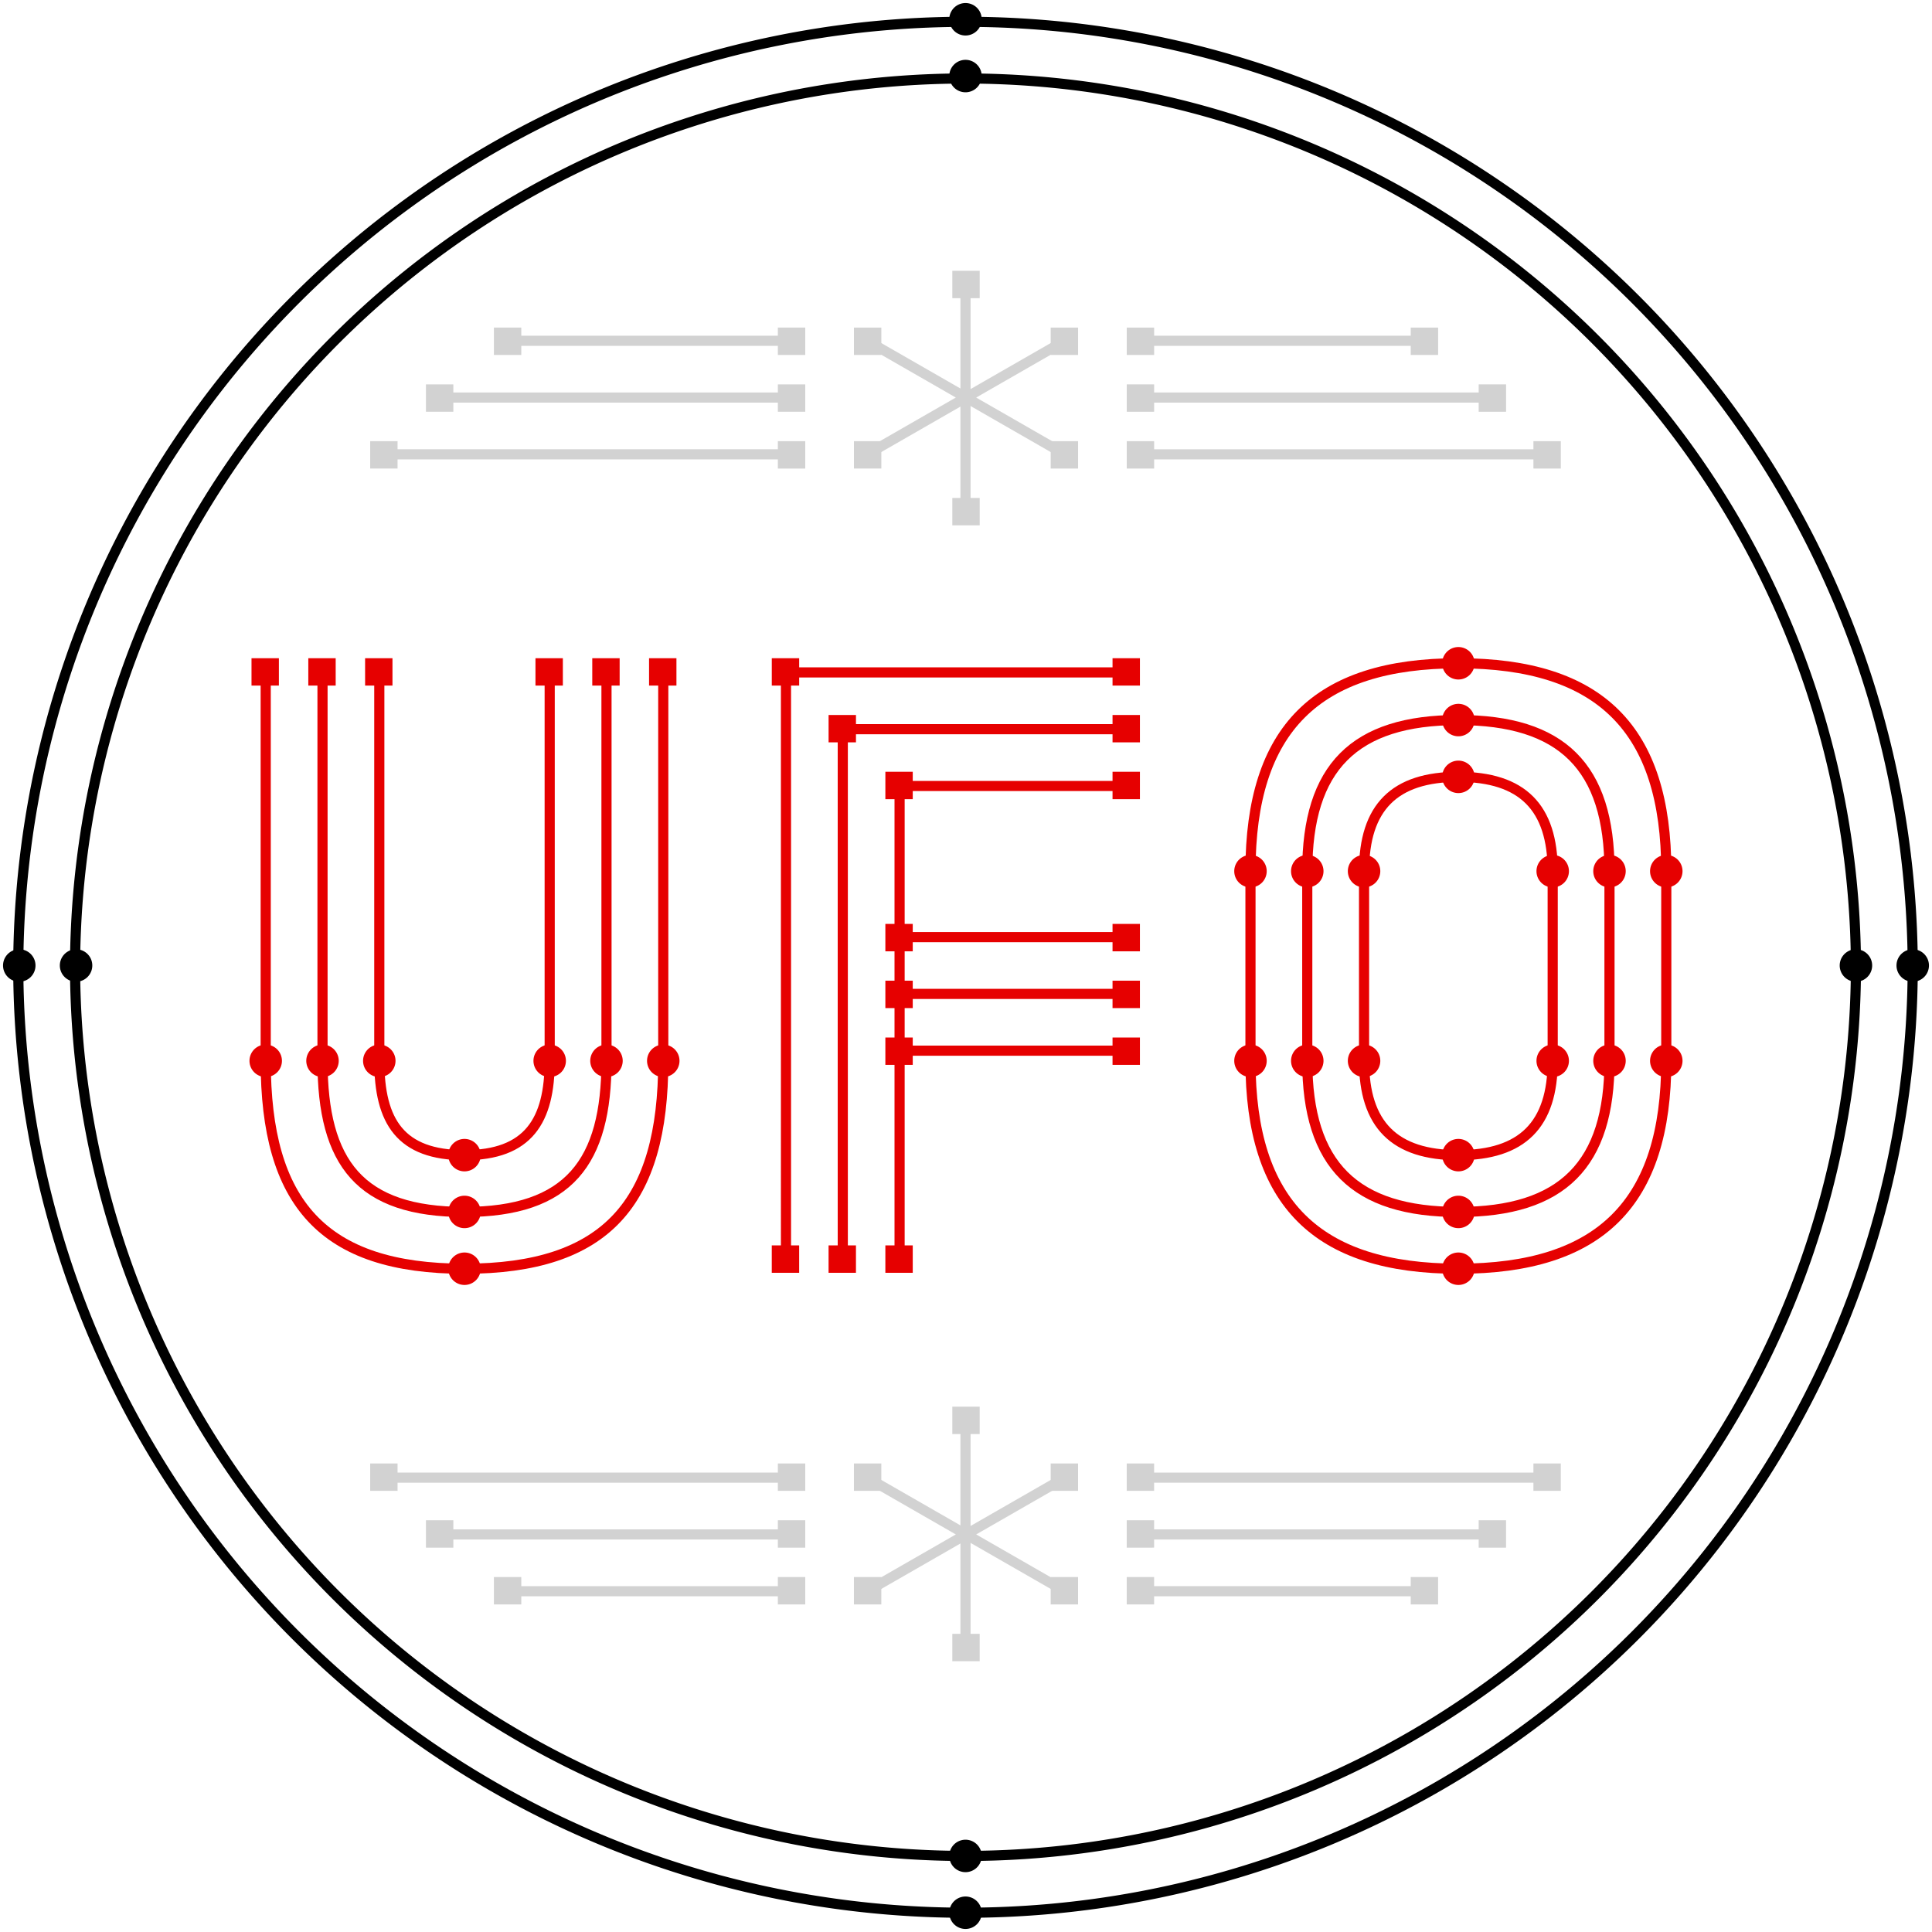 <?xml version="1.0" encoding="UTF-8" standalone="no"?>
<!-- The MIT License

Copyright (c) 2016 Type Supply LLC

Permission is hereby granted, free of charge, to any person obtaining a copy
of this software and associated documentation files (the "Software"), to deal
in the Software without restriction, including without limitation the rights
to use, copy, modify, merge, publish, distribute, sublicense, and/or sell
copies of the Software, and to permit persons to whom the Software is
furnished to do so, subject to the following conditions:

The above copyright notice and this permission notice shall be included in
all copies or substantial portions of the Software.

THE SOFTWARE IS PROVIDED "AS IS", WITHOUT WARRANTY OF ANY KIND, EXPRESS OR
IMPLIED, INCLUDING BUT NOT LIMITED TO THE WARRANTIES OF MERCHANTABILITY,
FITNESS FOR A PARTICULAR PURPOSE AND NONINFRINGEMENT. IN NO EVENT SHALL THE
AUTHORS OR COPYRIGHT HOLDERS BE LIABLE FOR ANY CLAIM, DAMAGES OR OTHER
LIABILITY, WHETHER IN AN ACTION OF CONTRACT, TORT OR OTHERWISE, ARISING FROM,
OUT OF OR IN CONNECTION WITH THE SOFTWARE OR THE USE OR OTHER DEALINGS IN
THE SOFTWARE.-->

<svg xml:space="preserve" viewBox="0 0 144 144" xmlns="http://www.w3.org/2000/svg">
  <g fill="none" stroke-miterlimit="10" stroke-width=".756">
    <path stroke="#000" d="M142.564 71.962a70.602 70.602 0 0 1-70.602 70.602A70.602 70.602 0 0 1 1.361 71.962a70.602 70.602 0 0 1 141.203 0z" vector-effect="non-scaling-stroke"/>
    <path stroke="#E60000" d="M93.203 79.068V64.932c0-10.583 4.913-15.496 15.496-15.496s15.496 4.913 15.496 15.496v14.135c0 10.583-4.913 15.496-15.496 15.496S93.203 89.65 93.203 79.067zM49.436 50.117v28.951c0 10.583-4.233 15.496-14.816 15.496s-14.816-4.913-14.816-15.496V50.117m38.778 43.767V50.117H83.98M67.049 74.079h16.932" vector-effect="non-scaling-stroke"/>
    <path stroke="#E60000" d="M62.816 93.883V54.35h21.165M67.049 69.846h16.932m13.455 9.222c0 7.786 3.553 11.263 11.263 11.263 7.786 0 11.263-3.553 11.263-11.263V64.932c0-7.786-3.553-11.263-11.263-11.263-7.786 0-11.263 3.553-11.263 11.263v14.135zM24.038 50.117v28.951c0 7.635 2.797 11.263 10.583 11.263s10.583-3.704 10.583-11.263V50.117" vector-effect="non-scaling-stroke"/>
    <path stroke="#E60000" d="M101.669 79.068c0 4.762 2.268 7.03 7.03 7.03s7.03-2.268 7.03-7.03V64.932c0-4.762-2.268-7.03-7.03-7.03s-7.03 2.268-7.03 7.03v14.135zM28.271 50.117v28.951c0 4.535 1.587 7.03 6.35 7.03s6.35-2.57 6.35-7.03V50.117M67.05 93.884V58.583h16.932M67.05 78.312h16.932" vector-effect="non-scaling-stroke"/>
    <path stroke="#D2D2D2" d="M115.351 33.865H84.964m26.306-4.233H84.964m21.165-4.233H84.964M71.962 38.098V21.165M64.63 33.864l14.74-8.466m0 8.466-14.74-8.466m-5.594 8.466H28.649m30.387-4.233H32.731m26.306-4.233H37.872m47.093 84.737h30.387m-30.387 4.233h26.306m-26.306 4.233h21.165m-34.167 4.233v-16.932m7.408 12.699-14.74-8.466m0 8.466 14.74-8.466" vector-effect="non-scaling-stroke"/>
    <path stroke="#000" d="M138.331 71.962a66.369 66.369 0 0 1-66.369 66.369A66.369 66.369 0 0 1 5.594 71.962a66.369 66.369 0 0 1 132.737 0z" vector-effect="non-scaling-stroke"/>
    <path stroke="#D2D2D2" d="M28.649 110.135h30.387m-26.306 4.233h26.306m-21.165 4.233h21.165" vector-effect="non-scaling-stroke"/>
  </g>
  <path fill="#D2D2D2" d="M70.98 20.183h2.041v2.041H70.98z"/>
  <path fill="#E60000" d="M18.746 49.058h2.041v2.041h-2.041zm4.233 0h2.041v2.041h-2.041zm4.233 0h2.041v2.041h-2.04zm12.699 0h2.041v2.041h-2.041zm4.233 0h2.041v2.041h-2.041zm4.233 0h2.041v2.041h-2.04z"/>
  <path fill="#D2D2D2" d="M70.98 37.115h2.041v2.041H70.98zm7.332-4.233h2.041v2.041h-2.041zm0-8.466h2.041v2.041h-2.041zm5.669 8.466h2.041v2.041h-2.041zm0-8.466h2.041v2.041h-2.041zm0 4.233h2.041v2.041h-2.041zm30.312 4.233h2.041v2.041h-2.041zm-9.146-8.466h2.041v2.041h-2.041zm5.065 4.233h2.041v2.041h-2.041zm-46.564 4.233h2.041v2.041h-2.041zm0-8.466h2.041v2.041h-2.041z"/>
  <path d="M73.172 5.669a1.209 1.209 0 0 1-1.21 1.21 1.209 1.209 0 0 1-1.209-1.21 1.209 1.209 0 0 1 2.419 0zm0-4.233a1.209 1.209 0 0 1-1.21 1.21 1.209 1.209 0 0 1-1.209-1.21 1.209 1.209 0 0 1 2.419 0zm0 141.128a1.209 1.209 0 0 1-1.21 1.209 1.209 1.209 0 0 1-1.209-1.209 1.209 1.209 0 0 1 2.419 0zm0-4.233a1.209 1.209 0 0 1-1.21 1.209 1.209 1.209 0 0 1-1.209-1.209 1.209 1.209 0 0 1 2.419 0zm66.368-66.369a1.209 1.209 0 0 1-1.209 1.21 1.209 1.209 0 0 1-1.21-1.21 1.209 1.209 0 0 1 2.419 0zm4.233 0a1.209 1.209 0 0 1-1.209 1.21 1.209 1.209 0 0 1-1.21-1.21 1.209 1.209 0 0 1 2.419 0zm-141.127 0a1.209 1.209 0 0 1-1.21 1.21 1.209 1.209 0 0 1-1.209-1.21 1.209 1.209 0 0 1 2.419 0z"/>
  <path fill="#E60000" d="M21.014 79.068a1.209 1.209 0 0 1-1.209 1.209 1.209 1.209 0 0 1-1.21-1.209 1.209 1.209 0 0 1 2.419 0zm4.233 0a1.209 1.209 0 0 1-1.209 1.209 1.209 1.209 0 0 1-1.21-1.209 1.209 1.209 0 0 1 2.419 0zm4.233 0a1.209 1.209 0 0 1-1.209 1.209 1.209 1.209 0 0 1-1.21-1.209 1.209 1.209 0 0 1 2.419 0zm12.7 0a1.209 1.209 0 0 1-1.21 1.209 1.209 1.209 0 0 1-1.209-1.209 1.209 1.209 0 0 1 2.419 0zm4.233 0a1.209 1.209 0 0 1-1.21 1.209 1.209 1.209 0 0 1-1.209-1.209 1.209 1.209 0 0 1 2.419 0zm4.233 0a1.209 1.209 0 0 1-1.21 1.209 1.209 1.209 0 0 1-1.209-1.209 1.209 1.209 0 0 1 2.419 0zm43.767 0a1.209 1.209 0 0 1-1.21 1.209 1.209 1.209 0 0 1-1.209-1.209 1.209 1.209 0 0 1 2.419 0zm4.233 0a1.209 1.209 0 0 1-1.21 1.209 1.209 1.209 0 0 1-1.209-1.209 1.209 1.209 0 0 1 2.419 0zm4.233 0a1.209 1.209 0 0 1-1.21 1.209 1.209 1.209 0 0 1-1.209-1.209 1.209 1.209 0 0 1 2.419 0zm14.06 0a1.209 1.209 0 0 1-1.21 1.209 1.209 1.209 0 0 1-1.209-1.209 1.209 1.209 0 0 1 2.419 0zm4.233 0a1.209 1.209 0 0 1-1.21 1.209 1.209 1.209 0 0 1-1.209-1.209 1.209 1.209 0 0 1 2.419 0zm4.233 0a1.209 1.209 0 0 1-1.21 1.209 1.209 1.209 0 0 1-1.209-1.209 1.209 1.209 0 0 1 2.419 0zM94.413 64.932a1.209 1.209 0 0 1-1.21 1.21 1.209 1.209 0 0 1-1.209-1.21 1.209 1.209 0 0 1 2.419 0zm4.233 0a1.209 1.209 0 0 1-1.21 1.21 1.209 1.209 0 0 1-1.209-1.21 1.209 1.209 0 0 1 2.419 0zm4.233 0a1.209 1.209 0 0 1-1.21 1.21 1.209 1.209 0 0 1-1.209-1.21 1.209 1.209 0 0 1 2.419 0zm14.06 0a1.209 1.209 0 0 1-1.21 1.21 1.209 1.209 0 0 1-1.209-1.21 1.209 1.209 0 0 1 2.419 0zm4.233 0a1.209 1.209 0 0 1-1.21 1.21 1.209 1.209 0 0 1-1.209-1.21 1.209 1.209 0 0 1 2.419 0zm4.233 0a1.209 1.209 0 0 1-1.21 1.21 1.209 1.209 0 0 1-1.209-1.21 1.209 1.209 0 0 1 2.419 0zM35.83 94.564a1.209 1.209 0 0 1-1.21 1.209 1.209 1.209 0 0 1-1.209-1.209 1.209 1.209 0 0 1 2.419 0zm0-4.233a1.209 1.209 0 0 1-1.21 1.209 1.209 1.209 0 0 1-1.209-1.209 1.209 1.209 0 0 1 2.419 0zm0-4.233a1.209 1.209 0 0 1-1.21 1.209 1.209 1.209 0 0 1-1.209-1.209 1.209 1.209 0 0 1 2.419 0zm74.079 8.466a1.209 1.209 0 0 1-1.21 1.209 1.209 1.209 0 0 1-1.209-1.209 1.209 1.209 0 0 1 2.419 0zm0-4.233a1.209 1.209 0 0 1-1.21 1.209 1.209 1.209 0 0 1-1.209-1.209 1.209 1.209 0 0 1 2.419 0zm0-4.233a1.209 1.209 0 0 1-1.21 1.209 1.209 1.209 0 0 1-1.209-1.209 1.209 1.209 0 0 1 2.419 0z"/>
  <path d="M6.879 71.962a1.209 1.209 0 0 1-1.21 1.21 1.209 1.209 0 0 1-1.209-1.21 1.209 1.209 0 0 1 2.419 0z"/>
  <path fill="#E60000" d="M57.524 92.825h2.041v2.041h-2.041zm4.233 0h2.041v2.041h-2.041zm4.233 0h2.041v2.041H65.99zm16.932-15.496h2.041v2.041h-2.041zm0-4.233h2.041v2.041h-2.041zm0-4.233h2.041v2.041h-2.041zM65.99 77.329h2.041v2.041H65.99zm0-4.233h2.041v2.041H65.99zm0-4.233h2.041v2.041H65.99zm16.932-11.339h2.041v2.041h-2.041zm0-4.233h2.041v2.041h-2.041zm0-4.233h2.041v2.041h-2.041zm-16.931 8.466h2.04v2.041H65.99zm-4.233-4.233h2.041v2.041h-2.041zm-4.233-4.233h2.041v2.041h-2.041zm52.384.378a1.209 1.209 0 0 1-1.21 1.21 1.209 1.209 0 0 1-1.209-1.21 1.209 1.209 0 0 1 2.419 0zm0 4.233a1.209 1.209 0 0 1-1.21 1.21 1.209 1.209 0 0 1-1.209-1.21 1.209 1.209 0 0 1 2.419 0zm0 4.233a1.209 1.209 0 0 1-1.21 1.21 1.209 1.209 0 0 1-1.209-1.21 1.209 1.209 0 0 1 2.419 0z"/>
  <path fill="#D2D2D2" d="M57.978 32.882h2.041v2.041h-2.041zm0-8.466h2.041v2.041h-2.041zm0 4.233h2.041v2.041h-2.041zm-30.387 4.233h2.041v2.041h-2.041zm9.222-8.466h2.041v2.041h-2.041zm-5.065 4.233h2.041v2.041h-2.041zm39.231 93.128h2.041v2.041h-2.041zm0-16.932h2.041v2.041h-2.041zm7.332 4.233h2.041v2.041h-2.041zm0 8.466h2.041v2.041h-2.041zm5.669-8.466h2.041v2.041H83.98zm0 8.466h2.041v2.041H83.98zm0-4.233h2.041v2.041H83.98zm30.312-4.233h2.041v2.041h-2.041zm-9.146 8.466h2.041v2.041h-2.041zm5.065-4.233h2.041v2.041h-2.041zm-46.564-4.233h2.041v2.041h-2.041zm0 8.466h2.041v2.041h-2.041zm-5.669-8.466h2.041v2.041h-2.041zm0 8.466h2.041v2.041h-2.041zm0-4.233h2.041v2.041h-2.041zm-30.387-4.233h2.041v2.041h-2.041zm9.222 8.466h2.041v2.041h-2.041zm-5.065-4.233h2.041v2.041h-2.041z"/>
</svg>